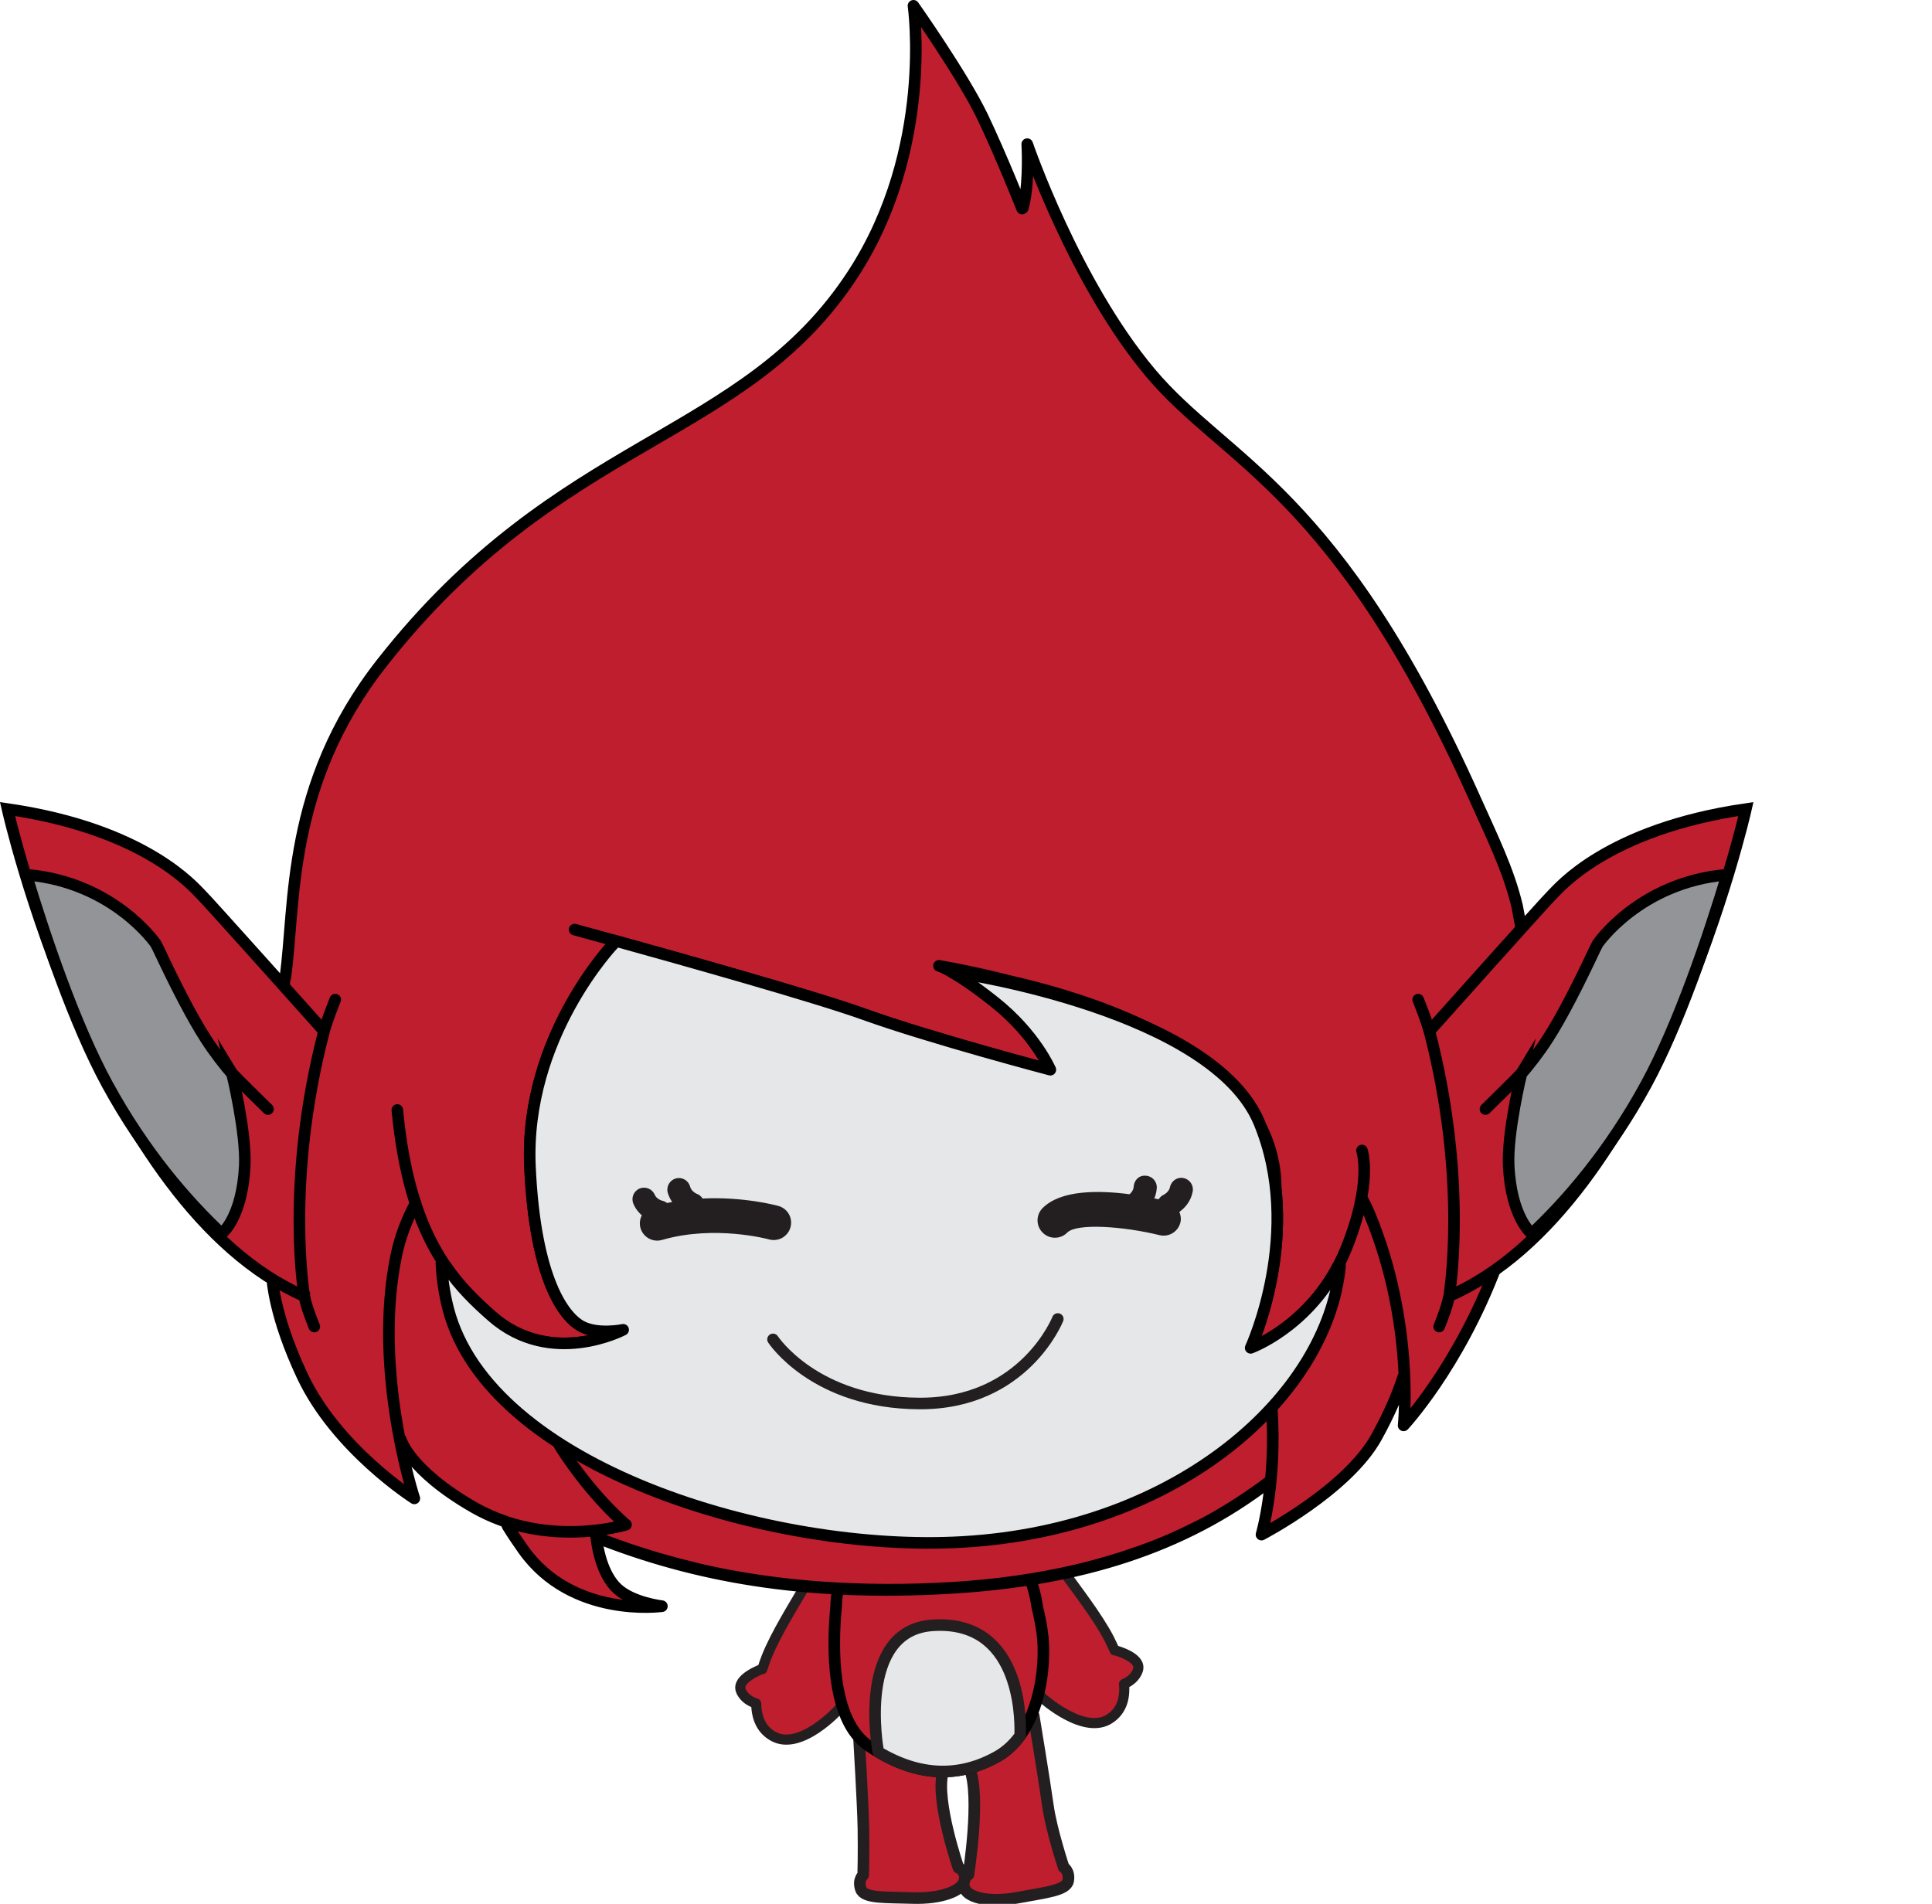 <svg version="1.1" xmlns="http://www.w3.org/2000/svg" xmlns:xlink="http://www.w3.org/1999/xlink" width="150.264" height="148.09" viewBox="0,0,150.264,148.09"><g transform="translate(-167.951,-84.196)"><g data-paper-data="{&quot;isPaintingLayer&quot;:true}" fill-rule="nonzero" stroke-miterlimit="10" stroke-dasharray="" stroke-dashoffset="0" style="mix-blend-mode: normal"><path d="M235.205,211.056v0v0v0v0v0c-0.248,1.836 -1.282,5.212 -2.006,6.087c0,0 -2.987,3.295 -5.106,2.112c-0.906,-0.505 -1.308,-1.389 -1.326,-2.55c-0.395,-0.132 -0.943,-0.403 -1.187,-0.987c-0.406,-0.967 1.658,-1.707 1.658,-1.707v0.019c0.098,-0.302 0.202,-0.604 0.325,-0.923c0.703,-1.8 2.251,-4.245 3.033,-5.609c0,0 0.646,-1.204 2.241,-1.171c1.696,0.034 2.615,2.893 2.368,4.729z" fill="#be1e2d" stroke="#231f20" stroke-width="0.787" stroke-linecap="round" stroke-linejoin="round"/><path d="M249.018,216.265c-1.389,-1.591 -2.243,-6.203 -2.442,-7.145c-0.199,-0.943 0.347,-3.076 1.6,-3.507c1.252,-0.432 2.476,0.789 2.476,0.789c0.913,1.28 2.694,3.562 3.575,5.281c0.153,0.305 0.285,0.598 0.415,0.886l-0.002,-0.018c0,0 2.127,0.535 1.819,1.536c-0.186,0.606 -0.7,0.928 -1.083,1.098c0.095,1.157 -0.213,2.08 -1.068,2.669c-1.99,1.393 -5.29,-1.588 -5.29,-1.588v0v0v0v0v0z" fill="#be1e2d" stroke="#231f20" stroke-width="0.787" stroke-linecap="round" stroke-linejoin="round"/><path d="M244.878,217.649c1.558,-0.453 3.471,0 3.471,0c0,0 0.847,5.148 1.106,7.01c0.26,1.865 1.225,4.782 1.225,4.782c0,0 0.487,0.292 0.35,1.053c-0.141,0.76 -1.813,0.907 -3.911,1.306c-2.094,0.394 -3.806,0.057 -4.136,-0.692c-0.332,-0.745 0.287,-1.093 0.287,-1.093c0,0 0.976,-6.148 0.087,-8.263c0.004,0.004 -0.468,-3.526 1.519,-4.103v0v0v0v0v0z" fill="#be1e2d" stroke="#231f20" stroke-width="0.9" stroke-linecap="round" stroke-linejoin="round"/><path d="M238.162,218.226v0v0v0v0v0c2.809,1.288 3.108,3.87 3.108,3.873c-0.556,2.22 1.224,7.378 1.224,7.378c0,0 0.666,0.245 0.457,1.033c-0.212,0.789 -1.848,1.389 -3.983,1.322c-2.131,-0.069 -3.805,0.043 -4.062,-0.689c-0.257,-0.732 0.181,-1.094 0.181,-1.094c0,0 0.05,-1.762 0.016,-3.645c-0.035,-1.878 -0.343,-7.033 -0.343,-7.033c0,0 1.561,-1.989 3.401,-1.144z" fill="#be1e2d" stroke="#231f20" stroke-width="0.9" stroke-linecap="round" stroke-linejoin="round"/><g stroke-width="0.9"><path d="M248.995,211.045v0v0v0v0v0c0.415,2.802 -0.252,7.961 -3.462,9.772c-3.175,1.788 -6.543,1.548 -10.034,-0.834c-2.893,-1.974 -2.823,-7.621 -2.521,-10.78v0c0,0 0.02,-7.308 6.17,-8.208c6.149,-0.9 9.004,4.707 9.479,8.206c0.149,0.616 0.277,1.244 0.367,1.844z" fill="#be1e2d" stroke="#000000" stroke-linecap="butt" stroke-linejoin="miter"/><path d="M247.299,219.074v0v0v0v0v0l-0.015,0.143c-0.472,0.652 -1.052,1.205 -1.75,1.599c-2.941,1.656 -6.046,1.574 -9.263,-0.341l-0.033,-0.144c0,0 -1.703,-9.294 4.222,-9.709c6.728,-0.468 6.881,6.898 6.839,8.452z" fill="#e6e7e8" stroke="#231f20" stroke-linecap="round" stroke-linejoin="round"/></g><g stroke-width="0.9"><g stroke="#000000" stroke-linecap="round" stroke-linejoin="round"><path d="M284.841,181.192l-0.535,1.548c-2.966,7.821 -7.183,12.322 -7.183,12.322c0,0 0.151,-1.396 0.07,-3.64l-0.132,-0.046c-0.38,1.181 -1.004,2.704 -2.041,4.586c-2.274,4.132 -8.952,7.596 -8.952,7.596c0,0 0.415,-1.421 0.675,-3.745l-0.094,-0.356c-0.724,0.557 -1.475,1.069 -2.233,1.568c-0.223,0.148 -0.447,0.292 -0.673,0.431c-0.691,0.429 -1.394,0.839 -2.111,1.222c-0.283,0.149 -0.578,0.288 -0.865,0.431c-0.524,0.262 -1.055,0.509 -1.594,0.749c-0.396,0.174 -0.795,0.347 -1.201,0.508c-0.42,0.169 -0.853,0.321 -1.282,0.48c-0.789,0.283 -1.591,0.546 -2.41,0.789c-0.267,0.079 -0.535,0.158 -0.807,0.232c-0.584,0.16 -1.173,0.317 -1.772,0.456l0.002,0.002c-3.01,0.701 -6.203,1.159 -9.621,1.369c-3.698,0.227 -7.051,0.19 -10.182,-0.028v0c-2.478,-0.174 -4.796,-0.471 -6.992,-0.872c-0.106,-0.019 -0.213,-0.039 -0.321,-0.058c-0.679,-0.129 -1.347,-0.266 -2.002,-0.413c-0.229,-0.053 -0.448,-0.111 -0.675,-0.166c-0.871,-0.207 -1.717,-0.434 -2.551,-0.675c-0.527,-0.153 -1.052,-0.31 -1.564,-0.476c-0.304,-0.096 -0.61,-0.197 -0.907,-0.299c-0.814,-0.281 -1.62,-0.566 -2.403,-0.874l-0.136,0.131c0.295,2.115 1.024,3.253 1.607,3.795c1.187,1.106 3.473,1.369 3.473,1.369c0,0 -6.987,0.978 -10.791,-4.417c-0.404,-0.573 -0.812,-1.168 -1.199,-1.8l-0.167,-0.362c-0.826,-0.276 -1.664,-0.644 -2.49,-1.116c-5.04,-2.903 -5.672,-5.298 -5.672,-5.298l0.105,0.878c0.485,2.288 0.959,3.732 0.959,3.732c0,0 -6.032,-3.817 -8.718,-9.537c-2.166,-4.617 -2.338,-7.414 -2.352,-7.884l-0.203,-1.68c-0.131,-6.578 0.278,-13.957 1.182,-21.215l0.056,-0.194c0.806,-5.611 0.024,-14.907 7.469,-24.419c13.951,-17.82 28.204,-17.2 36.728,-30.37c6.27,-9.688 4.66,-20.8 4.66,-20.8c0,0 3.845,5.444 5.379,8.641c1.485,3.116 3.072,7.132 3.072,7.132l0.051,-0.034c0.035,-0.117 0.067,-0.237 0.094,-0.356c0.419,-1.864 0.253,-4.621 0.253,-4.621c0,0 3.666,10.743 9.584,17.787c5.915,7.04 14.463,9.052 25.256,33.161c1.343,2.996 2.592,5.518 3.26,8.313l0.302,1.609c0.941,5.027 0.571,18.915 -1.406,24.915v0v0v0v0v0zM215.701,157.581c0,0 -6.991,7.262 -6.53,17.367c0.408,8.941 2.725,11.703 3.974,12.395c1.284,0.707 3.274,0.288 3.274,0.288c0,0 -5.63,2.982 -10.22,-1.064c-3.07,-2.704 -6.411,-6.193 -7.346,-16.032M273.879,173.684c0,0 0.869,2.486 -1.249,7.684c-2.382,5.855 -7.408,7.667 -7.408,7.667c0,0 4.176,-9.021 0.672,-17.502c-1.53,-3.705 -6.25,-6.465 -11.178,-8.415c-6.678,-2.643 -13.735,-3.796 -13.735,-3.796M277.093,191.28c-0.376,1.196 -1.009,2.756 -2.077,4.688c-2.273,4.132 -8.951,7.596 -8.951,7.596c0,0 1.206,-4.145 0.795,-9.851M200.277,177.785c-0.686,1.273 -1.214,2.638 -1.509,4.079c-1.855,8.986 1.409,18.884 1.409,18.884c0,0 -6.03,-3.815 -8.718,-9.537c-2.383,-5.078 -2.352,-7.955 -2.352,-7.955M284.302,182.747c-2.968,7.821 -7.184,12.322 -7.184,12.322c0,0 0.871,-7.933 -2.641,-16.415c-0.158,-0.384 -0.338,-0.756 -0.527,-1.118M240.981,159.323c0,0 1.196,0.317 4.35,2.828c3.155,2.511 4.315,5.25 4.315,5.25c0,0 -9.314,-2.453 -14.47,-4.308c-5.151,-1.856 -22.534,-6.59 -22.534,-6.59M211.488,196.668c2.525,3.966 5.152,6.124 5.152,6.124c0,0 -6.178,1.913 -11.854,-1.354c-5.04,-2.903 -5.672,-5.298 -5.672,-5.298M266.644,199.464c-6.659,5.123 -14.737,7.634 -24.562,8.239c-11.714,0.721 -20.276,-0.99 -27.594,-3.861M214.28,203.318c0.222,2.537 1.037,3.852 1.677,4.446c1.188,1.106 3.474,1.369 3.474,1.369c0,0 -6.989,0.978 -10.792,-4.417c-0.404,-0.573 -0.812,-1.168 -1.199,-1.8M241.657,159.623c0,0 25.515,3.112 25.515,17.038" fill="#be1e2d"/><path d="M272.173,182.683c-0.952,10.015 -12.465,20.464 -29.314,21.449c-14.875,0.878 -36.857,-5.811 -40.047,-18.128c-0.317,-1.238 -0.485,-2.433 -0.531,-3.582l0.323,0.236c1.129,1.653 2.381,2.845 3.594,3.911c4.59,4.044 10.22,1.062 10.22,1.062c0,0 -1.99,0.42 -3.274,-0.286c-1.249,-0.691 -3.566,-3.453 -3.974,-12.395c-0.461,-10.107 6.53,-17.367 6.53,-17.367l0.024,-0.232c5.232,1.449 15.656,4.375 19.449,5.743c5.157,1.855 14.47,4.308 14.47,4.308c0,0 -1.16,-2.739 -4.315,-5.25c-1.579,-1.256 -2.666,-1.962 -3.357,-2.356l0.648,0.102c0,0 19.672,2.908 23.275,11.636c3.504,8.482 -0.671,17.502 -0.671,17.502c0,0 4.28,-1.544 6.808,-6.379l0.14,0.028v0v0v0v0v0z" fill="#e6e7e8"/></g><g stroke="#000000" stroke-linecap="round" stroke-linejoin="miter"><path d="M279.125,164.4c0,0 9.065,-10.15 9.57,-10.631c0.504,-0.481 4.251,-5.074 15.049,-6.643c0,0 -6.934,30.836 -23.088,37.889c0,-0.001 1.537,-8.824 -1.531,-20.616v0v0v0v0v0zM279.188,164.649c-0.233,-0.975 -0.937,-2.697 -0.937,-2.697M279.883,187.38c0,0 0.62,-1.478 0.774,-2.365" fill="#be1e2d"/><path d="M287.094,180.169c0,0 -1.618,-1.243 -1.804,-5.333c-0.12,-2.537 0.995,-7.163 0.995,-7.163l-0.09,0.148c0.707,-0.817 1.452,-1.772 2.127,-2.82c1.144,-1.773 2.483,-4.431 3.71,-7.052l0.19,-0.361c0,0 3.244,-4.745 9.969,-5.346l0.077,0.042c-1.417,4.688 -3.728,11.563 -6.287,16.259c-2.871,5.268 -6.193,9.094 -9.006,11.722l0.119,-0.096v0v0v0v0v0zM283.485,170.462c0,0 2.36,-2.306 2.801,-2.79" fill="#929497"/></g><g stroke="#000000" stroke-linecap="round" stroke-linejoin="miter"><path d="M191.621,185.015c-16.152,-7.053 -23.087,-37.889 -23.087,-37.889c10.799,1.57 14.545,6.163 15.049,6.643c0.504,0.48 9.57,10.631 9.57,10.631c-3.069,11.792 -1.532,20.616 -1.532,20.616v0v0v0v0v0zM194.026,161.951c0,0 -0.704,1.722 -0.937,2.697M191.621,185.015c0.154,0.887 0.774,2.365 0.774,2.365" fill="#be1e2d"/><path d="M185.302,180.265c-2.813,-2.629 -6.134,-6.455 -9.006,-11.722c-2.56,-4.697 -4.87,-11.572 -6.287,-16.259l0.077,-0.042c6.726,0.601 9.969,5.346 9.969,5.346l0.19,0.361c1.227,2.621 2.566,5.279 3.71,7.052c0.675,1.048 1.421,2.003 2.127,2.82l-0.09,-0.148c0,0 1.115,4.626 0.995,7.163c-0.186,4.09 -1.804,5.333 -1.804,5.333l0.119,0.096v0v0v0v0v0zM185.993,167.672c0.441,0.484 2.801,2.79 2.801,2.79" fill="#929497"/></g><path d="M228.498,178.001v0v0v0v0v0c0.718,0.201 1.134,0.944 0.932,1.662c-0.201,0.719 -0.941,1.136 -1.664,0.939c-0.041,-0.013 -4.23,-1.151 -8.325,0.042c-0.126,0.036 -0.251,0.055 -0.376,0.055c-0.585,0 -1.125,-0.385 -1.297,-0.974c-0.102,-0.344 -0.051,-0.698 0.103,-0.995c-0.253,-0.222 -0.492,-0.508 -0.658,-0.902c-0.194,-0.457 0.02,-0.987 0.479,-1.18c0.455,-0.188 0.986,0.017 1.181,0.478c0.155,0.367 0.603,0.473 0.609,0.474c0.132,0.03 0.248,0.091 0.348,0.17c0.133,-0.028 0.267,-0.057 0.399,-0.079c-0.139,-0.209 -0.267,-0.443 -0.345,-0.731c-0.128,-0.482 0.159,-0.972 0.64,-1.101c0.485,-0.133 0.974,0.16 1.101,0.64c0.102,0.384 0.52,0.557 0.524,0.559c0.195,0.067 0.339,0.202 0.445,0.362c3.225,-0.15 5.761,0.54 5.905,0.581z" fill="#231f20" stroke="none" stroke-linecap="butt" stroke-linejoin="miter"/><path d="M260.713,176.892v0v0v0v0v0c-0.159,0.803 -0.64,1.283 -1.034,1.572c0.1,0.253 0.151,0.531 0.081,0.816c-0.179,0.723 -0.895,1.169 -1.635,0.989c-2.804,-0.691 -6.435,-0.943 -7.165,-0.199c-0.264,0.267 -0.609,0.402 -0.96,0.402c-0.345,0 -0.686,-0.131 -0.95,-0.391c-0.531,-0.522 -0.538,-1.377 -0.014,-1.909c1.411,-1.433 4.388,-1.396 6.77,-1.083c0.116,-0.1 0.301,-0.304 0.319,-0.587c0.025,-0.494 0.413,-0.908 0.944,-0.853c0.496,0.025 0.877,0.447 0.853,0.944c-0.018,0.313 -0.095,0.578 -0.192,0.819c0.118,0.024 0.23,0.046 0.336,0.07c0.094,-0.144 0.211,-0.271 0.38,-0.345c0.025,-0.014 0.424,-0.212 0.501,-0.598c0.099,-0.487 0.565,-0.812 1.059,-0.707c0.487,0.099 0.803,0.57 0.707,1.059z" fill="#231f20" stroke="none" stroke-linecap="butt" stroke-linejoin="miter"/><path d="M250.222,186.792c0,0 -2.601,6.608 -10.759,6.573c-8.16,-0.03 -11.39,-4.987 -11.39,-4.987" fill="none" stroke="#231f20" stroke-linecap="round" stroke-linejoin="miter"/></g><path d="M313.215,196.553c0,-1.381 1.119,-2.5 2.5,-2.5c1.381,0 2.5,1.119 2.5,2.5c0,1.381 -1.119,2.5 -2.5,2.5c-1.381,0 -2.5,-1.119 -2.5,-2.5z" fill="none" stroke="none" stroke-width="0.5" stroke-linecap="butt" stroke-linejoin="miter"/></g></g></svg>